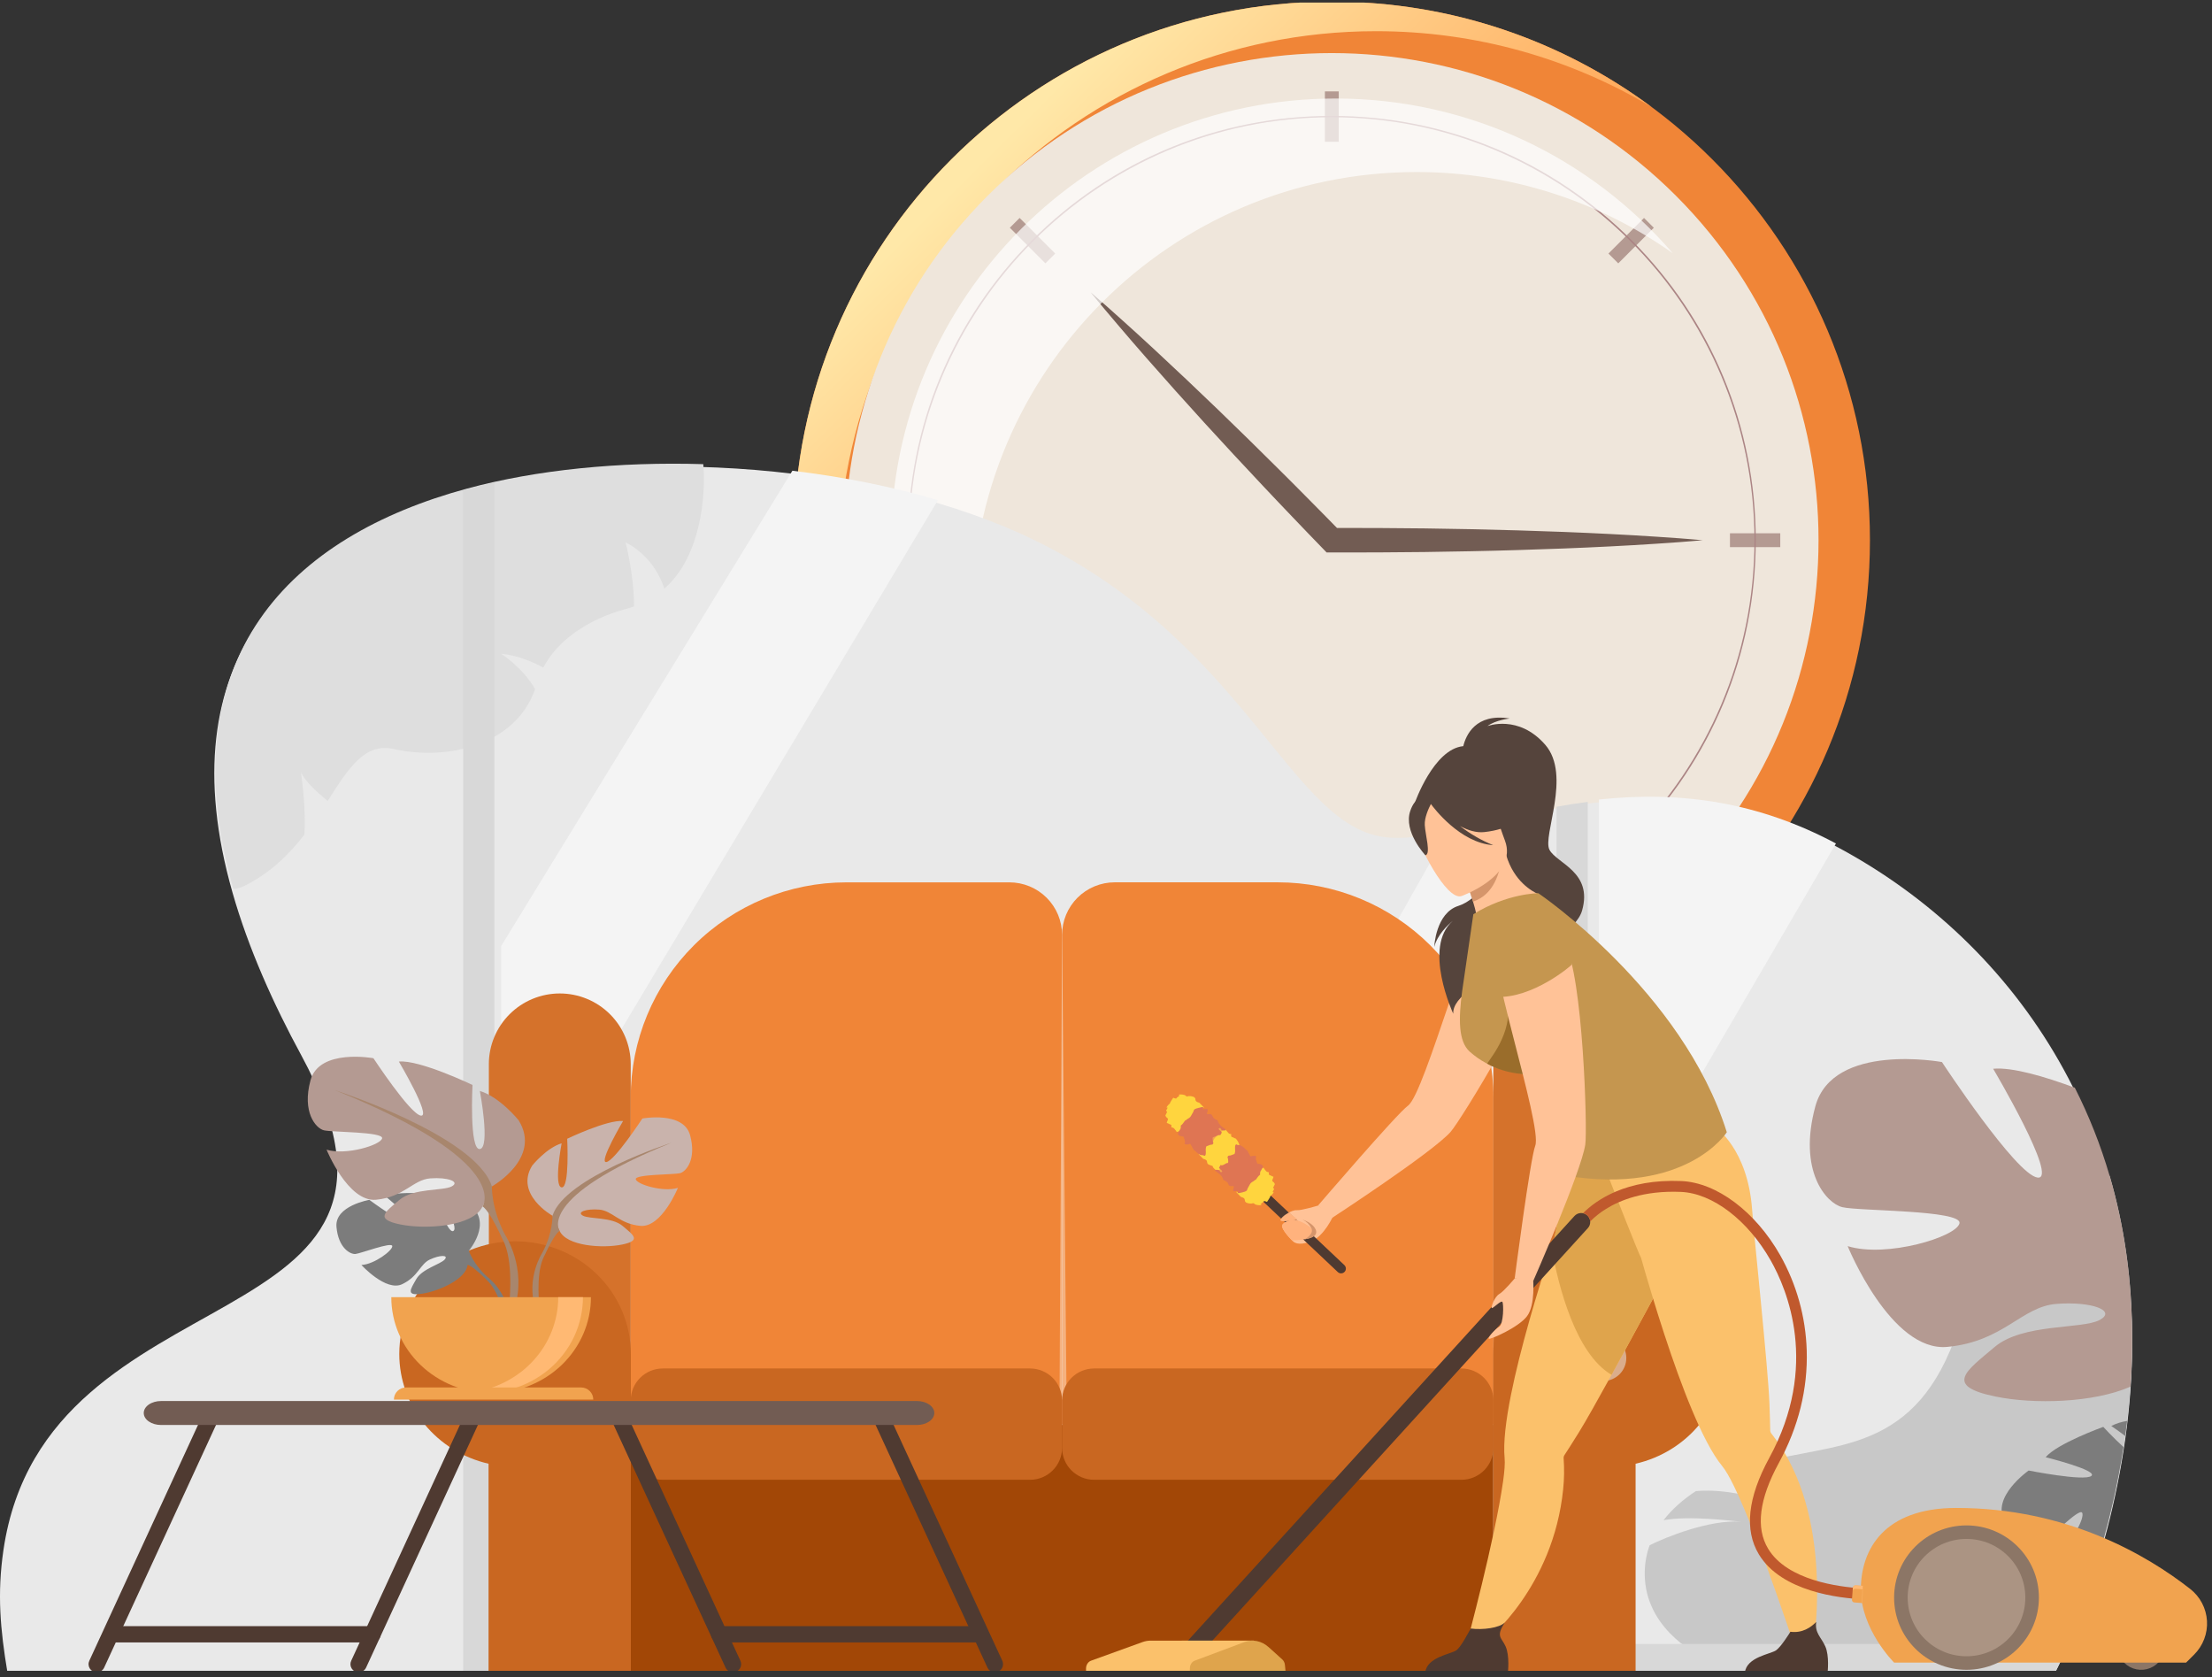 <svg width="310" height="235" viewBox="0 0 310 235" fill="none" xmlns="http://www.w3.org/2000/svg">
<rect x="0" y="0" width="310" height="235" fill="#333333" stroke="none"/>
<g clip-path="url(#clip0_245_6216)">
<path d="M186.648 151.161C228.299 151.161 262.064 117.373 262.064 75.695C262.064 34.017 228.299 0.229 186.648 0.229C144.996 0.229 111.231 34.017 111.231 75.695C111.231 117.373 144.996 151.161 186.648 151.161Z" fill="#F08537"/>
<path d="M117.439 79.836C117.439 104.712 129.467 126.777 148.021 140.523C125.987 127.35 111.23 103.248 111.23 75.695C111.23 34.016 144.995 0.228 186.648 0.228C203.444 0.228 218.959 5.721 231.493 15.013C220.193 8.253 206.977 4.37 192.855 4.37C151.202 4.37 117.439 38.157 117.439 79.836Z" fill="url(#paint0_linear_245_6216)"/>
<path d="M234.879 123.959C261.518 97.303 261.518 54.086 234.879 27.43C208.24 0.774 165.051 0.774 138.412 27.43C111.773 54.086 111.773 97.303 138.412 123.959C165.051 150.615 208.24 150.615 234.879 123.959Z" fill="#EFE6DB"/>
<path d="M187.618 12.806H185.677V19.861H187.618V12.806Z" fill="#B49A92"/>
<path d="M187.618 131.527H185.677V138.583H187.618V131.527Z" fill="#AB8484"/>
<path d="M249.495 76.664V74.722H242.444V76.664H249.495Z" fill="#B49A92"/>
<path d="M130.851 76.664V74.722H123.8V76.664H130.851Z" fill="#AB8484"/>
<path d="M230.404 120.858L231.777 119.484L226.791 114.495L225.419 115.869L230.404 120.858Z" fill="#AB8484"/>
<path d="M146.508 36.901L147.881 35.527L142.895 30.538L141.522 31.912L146.508 36.901Z" fill="#B49A92"/>
<path d="M141.525 119.48L142.898 120.854L147.883 115.865L146.511 114.491L141.525 119.48Z" fill="#AB8484"/>
<path d="M225.416 35.529L226.789 36.902L231.775 31.913L230.402 30.54L225.416 35.529Z" fill="#B49A92"/>
<path d="M186.647 135.146C170.778 135.146 155.858 128.962 144.636 117.734C133.415 106.505 127.234 91.575 127.234 75.695C127.234 59.815 133.415 44.886 144.636 33.656C155.857 22.427 170.777 16.243 186.647 16.243C202.518 16.243 217.437 22.427 228.659 33.656C239.88 44.884 246.06 59.814 246.06 75.695C246.06 91.574 239.88 106.504 228.659 117.734C217.437 128.962 202.517 135.146 186.647 135.146ZM186.647 16.425C153.988 16.425 127.416 43.013 127.416 75.695C127.416 108.376 153.987 134.965 186.647 134.965C219.308 134.965 245.879 108.377 245.879 75.695C245.879 43.014 219.307 16.425 186.647 16.425Z" fill="#AB8484"/>
<path d="M152.847 40.954C153.62 41.611 154.375 42.285 155.14 42.95L157.403 44.975C158.913 46.324 160.4 47.695 161.886 49.068C164.854 51.816 167.785 54.599 170.699 57.4C173.601 60.212 176.496 63.031 179.353 65.886C180.788 67.308 182.21 68.742 183.631 70.177C185.058 71.606 186.466 73.055 187.88 74.497L186.649 73.977C190.979 73.964 195.309 73.992 199.639 74.04C203.97 74.102 208.3 74.179 212.63 74.313C216.96 74.441 221.29 74.603 225.621 74.824C227.786 74.938 229.951 75.054 232.117 75.201L235.365 75.425C236.447 75.515 237.53 75.59 238.613 75.695C237.53 75.799 236.447 75.874 235.365 75.964L232.117 76.188C229.951 76.335 227.786 76.452 225.621 76.565C221.29 76.786 216.96 76.948 212.63 77.076C208.3 77.21 203.97 77.287 199.639 77.349C195.309 77.397 190.979 77.425 186.649 77.412L185.917 77.41L185.417 76.892C184.015 75.439 182.605 73.993 181.216 72.527C179.821 71.067 178.426 69.606 177.044 68.132C174.268 65.198 171.529 62.227 168.798 59.248C166.079 56.259 163.377 53.252 160.711 50.209C159.38 48.687 158.051 47.162 156.744 45.616L154.782 43.298C154.136 42.517 153.483 41.745 152.847 40.954Z" fill="#725C53"/>
<path opacity="0.69" d="M234.421 35.475C224.273 28.314 211.892 24.105 198.53 24.105C164.103 24.105 136.193 52.033 136.193 86.482C136.193 102.04 141.886 116.267 151.3 127.193C135.298 115.901 124.846 97.263 124.846 76.18C124.846 41.731 152.755 13.803 187.182 13.803C206.065 13.803 222.988 22.206 234.421 35.475Z" fill="white"/>
</g>
<g clip-path="url(#clip1_245_6216)">
<path d="M288.019 234.36C290.643 229.313 297.245 213.416 298.576 194.746C301.077 159.749 283.139 132.292 257.25 118.558C246.301 112.732 235.208 111.068 223.091 112.531C211.315 113.947 201.537 117.848 194.631 117.356C181 116.385 175.158 90.492 145.124 75.757C123.091 64.947 89.026 62.44 65.283 68.874C40.676 75.541 23.281 92.406 32.575 125.035C34.823 132.927 38.333 140.703 42.221 147.864C64.471 188.907 6.371 176.934 0.48 217.206C-0.417 223.335 0.042 228.333 1.047 234.36H288.019Z" fill="#E9E9E9"/>
<path d="M65.416 68.471C40.846 75.142 23.471 91.983 32.708 124.565C33.281 124.509 33.837 124.346 34.348 124.083C37.945 122.272 40.552 119.671 42.652 116.962C42.929 113.067 42.165 108.153 42.165 108.153C42.647 109.393 44.538 111.102 45.917 112.23C48.842 107.677 51.073 104.028 55.187 104.953C62.819 106.668 72.31 104.33 74.987 96.551C73.28 93.544 70.217 91.594 70.217 91.594C72.457 91.811 74.565 92.693 76.137 93.54C79.517 87.146 87.758 85.32 87.758 85.32C88.136 85.214 88.503 85.096 88.859 84.966C88.837 80.345 87.667 75.987 87.667 75.987C90.898 77.671 92.403 80.389 93.113 82.477C98.302 77.924 98.93 69.231 98.56 65.037C86.802 64.68 75.228 65.811 65.416 68.471Z" fill="#DEDEDE"/>
<path d="M257.257 118.166C246.603 112.493 235.816 110.767 224.078 112.029V175.133L257.3 118.188L257.257 118.166Z" fill="#F4F4F4"/>
<path d="M230.527 221.3C231.034 228.806 238.606 232.167 238.606 232.167H288.896C289.168 231.578 289.5 230.847 289.868 229.986C294.129 220.011 303.801 192.553 295.655 164.754C292.565 166.155 288.653 168.295 284.953 171.33C288.229 174.16 290.696 178.193 290.696 178.193C286.742 175.606 283.522 174.863 281.273 174.779C278.407 177.848 275.936 181.592 274.46 186.108C268.652 203.885 257.04 202.043 246.683 204.979C246.12 205.138 245.567 205.308 245.034 205.485C248.232 207.933 251.603 211.934 251.603 211.934C245.163 209.012 240.469 208.689 237.661 208.935C235.823 210.14 234.301 211.502 233.139 213.003C236.818 212.345 242.652 213.107 243.988 213.22C239.584 212.892 233.364 215.417 231.186 216.517C230.637 218.049 230.412 219.678 230.527 221.3Z" fill="#C8C8C8"/>
<path d="M289.856 230.354H222.512V112.359C221.02 112.552 219.562 112.782 218.137 113.037V230.354H69.283V67.609C68.015 67.893 66.771 68.2 65.55 68.531L64.91 68.708V234.36H287.995C288.36 233.672 289.06 232.219 289.856 230.354Z" fill="#D8D8D8"/>
<path d="M258.184 169.146C260.451 169.711 274.988 169.526 274.611 171.406C274.233 173.287 264.414 176.301 258.94 174.606C258.94 174.606 264.981 189.477 272.911 188.725C280.841 187.973 283.295 183.077 288.205 182.7C293.115 182.324 296.703 183.641 294.246 184.959C291.789 186.277 283.484 185.393 279.519 188.753C275.554 192.113 272.345 194.191 279.708 195.692C285.003 196.774 293.325 196.592 298.565 194.301C298.948 189.112 298.881 183.9 298.364 178.723C298.26 177.694 298.133 176.661 297.984 175.624C297.47 171.947 296.69 168.312 295.65 164.748C294.409 160.494 292.776 156.363 290.773 152.409C286.594 150.86 282.013 149.5 279.331 149.753C279.331 149.753 288.581 165.378 285.56 165.002C282.539 164.626 272.155 148.815 272.155 148.815C272.155 148.815 256.864 145.992 254.409 155.028C251.955 164.064 255.919 168.582 258.184 169.146Z" fill="#B49A92"/>
<path d="M111.048 65.958L70.247 132.54V172.363L131.443 70.082C125.01 68.176 118.093 66.8 111.048 65.958Z" fill="#F4F4F4"/>
<path d="M139.365 228.768H169.988L214.87 148.288L214.277 113.638C210.218 114.494 206.481 115.446 203.115 116.119L139.365 228.768Z" fill="#F3F3F3"/>
<path d="M298.106 199.101C298.021 199.811 297.93 200.514 297.833 201.209C296.793 200.417 295.883 199.809 295.883 199.809C296.58 199.452 297.331 199.213 298.106 199.101Z" fill="#7C7C7C"/>
<path d="M243.106 212.868C243.054 212.868 243.003 212.858 242.951 212.855L243.106 212.868Z" fill="#EEEEEE"/>
<path d="M284.305 206.048C284.305 206.048 292.091 207.593 293.089 206.807C294.087 206.02 286.693 204.188 286.693 204.188C288.24 202.278 294.761 199.934 294.761 199.934C294.761 199.934 296.146 201.436 297.599 202.761C297.384 204.14 297.148 205.489 296.892 206.808C296.846 207.048 296.799 207.285 296.752 207.52C295.934 211.604 294.946 215.361 293.933 218.672C291.349 218.871 288.156 217.557 288.156 217.557C290.27 216.419 292.248 212.615 291.795 211.951C291.343 211.287 287.133 215.672 286.297 216.182C285.461 216.691 282.946 216.546 280.959 213.163C278.971 209.78 284.305 206.048 284.305 206.048Z" fill="#7C7C7C"/>
<path d="M156.227 123.63H179.07C183.039 123.63 186.969 124.409 190.636 125.924C194.303 127.438 197.635 129.658 200.442 132.456C203.248 135.255 205.475 138.577 206.994 142.233C208.513 145.89 209.294 149.808 209.294 153.766V199.545H148.845V130.991C148.845 130.025 149.035 129.067 149.406 128.174C149.777 127.281 150.321 126.47 151.006 125.786C151.692 125.102 152.506 124.56 153.401 124.19C154.297 123.82 155.257 123.63 156.227 123.63Z" fill="#F08537"/>
<path d="M148.845 199.55H88.394V153.771C88.394 145.778 91.578 138.113 97.247 132.461C102.915 126.81 110.603 123.635 118.619 123.635H141.462C142.431 123.635 143.391 123.825 144.287 124.195C145.182 124.565 145.996 125.107 146.681 125.79C147.367 126.474 147.911 127.285 148.282 128.178C148.653 129.071 148.844 130.028 148.844 130.995V199.55H148.845Z" fill="#F08537"/>
<path d="M78.451 139.203C79.758 139.203 81.051 139.46 82.258 139.958C83.465 140.457 84.561 141.188 85.484 142.109C86.407 143.03 87.14 144.124 87.639 145.327C88.138 146.531 88.395 147.82 88.394 149.123V197.937C88.393 200.566 87.345 203.086 85.481 204.945C83.616 206.803 81.088 207.847 78.451 207.847C75.815 207.847 73.287 206.803 71.422 204.945C69.558 203.086 68.51 200.566 68.509 197.937V149.123C68.508 147.82 68.764 146.531 69.264 145.327C69.763 144.124 70.495 143.03 71.419 142.109C72.342 141.188 73.438 140.457 74.645 139.958C75.852 139.46 77.145 139.203 78.451 139.203Z" fill="#D5722B"/>
<path d="M219.221 139.203C220.527 139.203 221.82 139.46 223.027 139.958C224.234 140.457 225.33 141.188 226.253 142.109C227.177 143.03 227.909 144.124 228.408 145.327C228.907 146.531 229.164 147.82 229.163 149.123V197.937C229.163 200.566 228.116 203.088 226.251 204.947C224.386 206.806 221.857 207.851 219.221 207.851C216.583 207.851 214.054 206.806 212.19 204.947C210.325 203.088 209.277 200.566 209.277 197.937V149.123C209.276 147.82 209.533 146.531 210.032 145.327C210.532 144.124 211.264 143.03 212.187 142.109C213.111 141.188 214.207 140.457 215.414 139.958C216.621 139.46 217.914 139.203 219.221 139.203Z" fill="#D5722B"/>
<path d="M209.278 199.668H88.412V234.361H209.278V199.668Z" fill="#A24706"/>
<path d="M55.957 189.72C55.957 185.531 57.666 181.515 60.71 178.553C63.753 175.592 67.88 173.928 72.184 173.928C76.488 173.928 80.615 175.592 83.659 178.553C86.702 181.515 88.412 185.531 88.412 189.72V234.361H68.469V205.096C64.909 204.28 61.735 202.317 59.464 199.526C57.193 196.736 55.957 193.28 55.957 189.72Z" fill="#C96721"/>
<path d="M241.733 189.72C241.733 185.531 240.023 181.515 236.98 178.553C233.937 175.592 229.809 173.928 225.506 173.928C221.202 173.928 217.074 175.592 214.031 178.553C210.988 181.515 209.278 185.531 209.278 189.72V234.361H229.22V205.096C232.781 204.28 235.954 202.317 238.226 199.526C240.497 196.736 241.733 193.28 241.733 189.72Z" fill="#C96721"/>
<path d="M224.685 193.505C226.47 193.505 227.918 192.061 227.918 190.281C227.918 188.501 226.47 187.058 224.685 187.058C222.899 187.058 221.452 188.501 221.452 190.281C221.452 192.061 222.899 193.505 224.685 193.505Z" fill="#DAAD8C"/>
<path d="M71.735 193.505C73.521 193.505 74.968 192.061 74.968 190.281C74.968 188.501 73.521 187.058 71.735 187.058C69.95 187.058 68.502 188.501 68.502 190.281C68.502 192.061 69.95 193.505 71.735 193.505Z" fill="#DAAD8C"/>
<path d="M225.385 182.032C225.385 182.032 223.137 186.704 225.274 190.159C227.411 193.614 223.879 190.682 223.879 190.682C223.879 190.682 222.069 187.002 225.385 182.032Z" fill="#DAAD8C"/>
<path d="M148.845 130.991L149.479 196.698L148.49 195.712L148.845 130.991Z" fill="white" fill-opacity="0.36"/>
<path d="M144.349 191.749H92.89C90.407 191.749 88.394 193.756 88.394 196.232V202.865C88.394 205.341 90.407 207.348 92.89 207.348H144.349C146.832 207.348 148.845 205.341 148.845 202.865V196.232C148.845 193.756 146.832 191.749 144.349 191.749Z" fill="#C96721"/>
<path d="M204.799 191.749H153.341C150.858 191.749 148.845 193.756 148.845 196.232V202.865C148.845 205.341 150.858 207.348 153.341 207.348H204.799C207.283 207.348 209.296 205.341 209.296 202.865V196.232C209.296 193.756 207.283 191.749 204.799 191.749Z" fill="#C96721"/>
<path d="M51.764 168.124C51.764 168.124 56.597 171.706 57.539 171.49C58.481 171.274 54.008 167.622 54.008 167.622C55.691 166.815 60.924 167.321 60.924 167.321C60.924 167.321 62.667 172.925 63.527 172.484C64.387 172.043 61.73 167.6 61.73 167.6C63.604 167.488 65.904 168.875 65.904 168.875C69.053 171.355 65.697 175.257 65.697 175.257C65.697 175.257 66.344 177.186 68.331 178.944C68.331 178.944 71.171 181.037 71.369 184.779L70.853 184.824C70.853 184.824 70.036 181.339 68.551 179.691C68.494 179.632 68.41 179.547 68.307 179.438C68.064 179.214 67.895 179.046 67.781 178.921C67.041 178.213 66.02 177.312 65.53 177.225C65.547 177.142 65.554 177.057 65.55 176.972C65.55 177.052 65.536 177.133 65.53 177.225C65.361 179.197 61.523 180.92 59.161 181.272C56.8 181.623 57.53 180.659 58.343 179.223C59.156 177.788 61.732 177.147 62.319 176.485C62.907 175.824 61.692 175.823 60.27 176.471C58.848 177.12 58.653 178.846 56.37 179.936C54.087 181.027 50.653 177.249 50.653 177.249C52.472 177.158 55.069 175.188 54.976 174.586C54.882 173.984 50.567 175.625 49.83 175.704C49.093 175.782 47.414 174.868 47.154 171.91C46.894 168.952 51.764 168.124 51.764 168.124Z" fill="#7C7C7C"/>
<path d="M77.428 170.348C77.428 170.348 72.091 167.367 74.582 163.323C74.582 163.323 76.574 160.839 78.709 160.2C78.709 160.2 77.567 166.231 78.709 166.374C79.85 166.517 79.491 159.562 79.491 159.562C79.491 159.562 85.114 156.866 87.32 157.078C87.32 157.078 83.833 162.967 84.972 162.826C86.111 162.684 90.024 156.724 90.024 156.724C90.024 156.724 95.788 155.659 96.713 159.066C97.638 162.473 96.144 164.174 95.29 164.388C94.436 164.601 88.957 164.529 89.099 165.239C89.241 165.948 92.942 167.084 95.006 166.445C95.006 166.445 92.723 172.05 89.74 171.767C86.757 171.483 85.826 169.637 83.975 169.49C82.124 169.344 80.772 169.846 81.698 170.343C82.624 170.84 85.757 170.505 87.249 171.772C88.74 173.039 89.953 173.819 87.178 174.387C84.403 174.955 79.42 174.599 78.426 172.471L77.428 170.348Z" fill="#C9B3AC"/>
<path d="M76.005 175.53C77.499 172.763 77.428 170.345 77.428 170.345C79.136 164.951 94.08 160.127 94.08 160.127C75.08 167.791 78.425 172.473 78.425 172.473C77.918 172.771 77.145 174.191 76.612 175.281C76.536 175.466 76.416 175.722 76.232 176.071C76.16 176.228 76.105 176.357 76.062 176.451C75.084 178.891 75.602 183.106 75.602 183.106L75.014 183.27C73.7 179.02 76.005 175.53 76.005 175.53Z" fill="#A8866D"/>
<path d="M68.939 166.241C68.939 166.241 75.974 162.311 72.691 156.981C72.691 156.981 70.064 153.707 67.249 152.865C67.249 152.865 68.751 160.815 67.249 161.003C65.748 161.19 66.218 152.024 66.218 152.024C66.218 152.024 58.806 148.469 55.898 148.745C55.898 148.745 60.494 156.508 58.994 156.321C57.493 156.134 52.334 148.277 52.334 148.277C52.334 148.277 44.735 146.874 43.516 151.364C42.297 155.853 44.266 158.098 45.392 158.378C46.518 158.659 53.74 158.566 53.552 159.501C53.365 160.437 48.487 161.933 45.767 161.091C45.767 161.091 48.768 168.48 52.709 168.106C56.65 167.732 57.867 165.3 60.306 165.113C62.745 164.925 64.529 165.58 63.309 166.236C62.088 166.891 57.961 166.449 55.992 168.12C54.022 169.79 52.427 170.819 56.085 171.566C59.743 172.313 66.311 171.847 67.627 169.037L68.939 166.241Z" fill="#B49A92"/>
<path d="M46.986 152.771C46.986 152.771 66.686 159.133 68.938 166.241C68.938 166.241 68.844 169.42 70.814 173.07C70.814 173.07 73.858 177.669 72.12 183.268L71.337 183.059C71.337 183.059 72.021 177.504 70.731 174.287C70.679 174.168 70.604 173.998 70.507 173.791C70.272 173.33 70.114 172.993 70.013 172.749C69.311 171.312 68.299 169.44 67.624 169.047C67.624 169.046 72.032 162.873 46.986 152.771Z" fill="#A8866D"/>
<path d="M68.828 195.19C65.117 195.19 61.559 193.775 58.935 191.257C56.312 188.738 54.838 185.322 54.838 181.761H82.816C82.816 183.524 82.455 185.271 81.752 186.9C81.049 188.529 80.018 190.01 78.719 191.257C77.42 192.504 75.878 193.493 74.181 194.168C72.484 194.843 70.665 195.19 68.828 195.19Z" fill="#F1A34F"/>
<path d="M66.029 195.088C67.99 195.323 69.98 195.153 71.868 194.591C73.756 194.029 75.498 193.086 76.98 191.826C78.461 190.566 79.648 189.017 80.461 187.282C81.274 185.547 81.695 183.665 81.697 181.761H78.234C78.234 185.033 76.993 188.194 74.746 190.647C72.499 193.101 69.399 194.68 66.029 195.088Z" fill="#FFB973"/>
<path d="M56.902 194.411H81.446C81.669 194.411 81.891 194.455 82.097 194.54C82.303 194.625 82.49 194.75 82.648 194.908C82.806 195.065 82.931 195.252 83.017 195.458C83.102 195.664 83.146 195.884 83.146 196.107H55.203C55.203 195.884 55.246 195.664 55.332 195.458C55.417 195.252 55.542 195.065 55.7 194.908C55.858 194.75 56.045 194.625 56.252 194.54C56.458 194.455 56.679 194.411 56.902 194.411Z" fill="#F1A34F"/>
<path d="M102.72 234.322C102.5 234.323 102.285 234.26 102.1 234.142C101.915 234.024 101.768 233.855 101.677 233.655L85.924 199.49C85.861 199.354 85.826 199.206 85.82 199.056C85.814 198.906 85.838 198.756 85.891 198.615C85.943 198.474 86.023 198.345 86.125 198.235C86.228 198.125 86.351 198.036 86.488 197.973C86.624 197.91 86.772 197.875 86.923 197.869C87.074 197.863 87.224 197.887 87.365 197.939C87.507 197.991 87.636 198.071 87.747 198.173C87.857 198.275 87.947 198.398 88.01 198.534L103.761 232.701C103.843 232.875 103.879 233.066 103.867 233.258C103.854 233.45 103.793 233.636 103.689 233.797C103.585 233.959 103.442 234.092 103.272 234.184C103.103 234.276 102.913 234.323 102.72 234.322Z" fill="#4F3A31"/>
<path d="M139.424 234.321C139.204 234.321 138.989 234.258 138.804 234.14C138.62 234.022 138.473 233.854 138.381 233.655L122.629 199.49C122.502 199.214 122.49 198.9 122.595 198.615C122.701 198.331 122.915 198.1 123.192 197.973C123.468 197.846 123.784 197.834 124.069 197.939C124.354 198.044 124.586 198.258 124.713 198.534L140.465 232.7C140.547 232.874 140.583 233.066 140.57 233.258C140.558 233.45 140.497 233.635 140.393 233.797C140.289 233.959 140.145 234.092 139.976 234.183C139.806 234.275 139.616 234.323 139.424 234.321Z" fill="#4F3A31"/>
<path d="M137.283 230.137H100.79C100.485 230.137 100.194 230.017 99.978 229.802C99.763 229.588 99.642 229.297 99.642 228.993C99.642 228.69 99.763 228.399 99.978 228.185C100.194 227.97 100.485 227.85 100.79 227.85H137.283C137.587 227.85 137.879 227.97 138.094 228.185C138.309 228.399 138.43 228.69 138.43 228.993C138.43 229.297 138.309 229.588 138.094 229.802C137.879 230.017 137.587 230.137 137.283 230.137Z" fill="#4F3A31"/>
<path d="M50.262 234.322C50.069 234.323 49.879 234.276 49.71 234.184C49.541 234.092 49.397 233.959 49.293 233.797C49.189 233.636 49.128 233.45 49.115 233.258C49.103 233.066 49.139 232.875 49.221 232.701L64.972 198.534C65.035 198.398 65.125 198.275 65.235 198.173C65.346 198.071 65.476 197.991 65.617 197.939C65.758 197.887 65.909 197.863 66.059 197.869C66.21 197.875 66.358 197.91 66.495 197.973C66.631 198.036 66.755 198.125 66.857 198.235C66.959 198.345 67.039 198.474 67.091 198.615C67.144 198.756 67.168 198.906 67.162 199.056C67.156 199.206 67.121 199.354 67.058 199.49L51.309 233.655C51.217 233.855 51.069 234.024 50.883 234.142C50.698 234.26 50.482 234.322 50.262 234.322Z" fill="#4F3A31"/>
<path d="M13.559 234.321C13.366 234.323 13.176 234.275 13.007 234.183C12.837 234.092 12.694 233.959 12.59 233.797C12.486 233.635 12.425 233.45 12.412 233.258C12.399 233.066 12.436 232.874 12.518 232.7L28.269 198.534C28.396 198.258 28.628 198.044 28.913 197.939C29.199 197.834 29.514 197.846 29.791 197.973C30.067 198.1 30.281 198.331 30.387 198.615C30.492 198.9 30.48 199.214 30.353 199.49L14.601 233.655C14.51 233.854 14.363 234.022 14.178 234.14C13.993 234.258 13.778 234.321 13.559 234.321Z" fill="#4F3A31"/>
<path d="M52.197 230.137H15.7C15.396 230.137 15.104 230.017 14.889 229.802C14.673 229.588 14.553 229.297 14.553 228.993C14.553 228.69 14.673 228.399 14.889 228.185C15.104 227.97 15.396 227.85 15.7 227.85H52.197C52.501 227.85 52.792 227.97 53.008 228.185C53.223 228.399 53.344 228.69 53.344 228.993C53.344 229.297 53.223 229.588 53.008 229.802C52.792 230.017 52.501 230.137 52.197 230.137Z" fill="#4F3A31"/>
<path d="M128.516 199.668H22.566C21.924 199.668 21.308 199.491 20.854 199.176C20.4 198.862 20.145 198.435 20.145 197.99C20.145 197.545 20.4 197.118 20.854 196.803C21.308 196.488 21.924 196.311 22.566 196.311H128.516C129.158 196.311 129.775 196.487 130.229 196.802C130.684 197.117 130.939 197.544 130.939 197.99C130.938 198.435 130.683 198.862 130.228 199.177C129.774 199.491 129.158 199.668 128.516 199.668Z" fill="#725C53"/>
<path d="M209.154 126.52C209.154 126.52 216.544 128.58 216.288 133.56C216.032 138.54 204.716 157.018 203.278 158.619C200.664 161.534 186.687 170.647 186.687 170.647L184.711 168.924C184.711 168.924 195.756 156.051 197.311 154.937C199.751 153.189 206.309 127.761 209.154 126.52Z" fill="#FFC297"/>
<path d="M184.711 168.923C184.711 168.923 182.457 169.617 181.71 169.574C180.963 169.531 179.78 170.414 179.743 170.628C179.706 170.841 181.43 170.41 181.463 170.726C181.496 171.042 180.712 171.738 179.956 171.738C179.2 171.738 180.507 173.238 181.119 173.85C181.278 174.007 181.816 174.643 183.698 173.955C185.58 173.267 186.869 170.323 186.869 170.323L184.711 168.923Z" fill="#FFC297"/>
<path d="M204.407 126.923C207.254 126.038 210.201 121.573 210.115 120.674C210.059 120.395 209.987 120.12 209.897 119.85L198.269 112.525C198.269 112.525 200.898 104.955 205.071 104.549C205.436 103.051 206.78 99.889 211.577 100.677C211.577 100.677 209.605 100.878 208.459 101.739C208.459 101.739 212.819 100.065 216.553 104.351C220.287 108.636 216.119 117.162 217.154 119.081C218.189 120.999 223.255 122.182 221.72 127.584C220.186 132.987 203.413 137.314 203.664 142.04C203.664 142.04 199.323 132.7 203.612 129.03C202.868 129.634 201.446 130.972 201.002 132.678C201.002 132.672 201.191 127.923 204.407 126.923Z" fill="#55443C"/>
<path d="M205.562 230.27L208.339 229.863C208.339 229.863 217.679 222.462 219.071 208.652C219.217 207.234 219.239 205.805 219.137 204.382C219.117 204.219 219.151 204.053 219.234 203.911C219.534 203.454 220.278 202.309 221.285 200.682C222.279 199.077 223.977 196.045 225.851 192.642C229.219 186.514 233.139 179.186 234.485 176.851C238.771 169.411 236.705 164.41 236.705 164.41C236.705 164.41 224.749 163.231 221.474 160.373L220.294 162.187C220.294 162.187 217.704 173.621 217.827 173.673L217.437 174.861C215.393 181.152 213.041 189.014 211.76 195.418C211.04 199.021 210.658 202.161 210.863 204.3C210.933 205.033 210.847 206.161 210.652 207.552C209.492 215.755 205.562 230.27 205.562 230.27Z" fill="#FBC16B"/>
<path d="M199.734 234.361H211.324C211.324 234.361 211.601 232.014 210.996 230.678C210.417 229.396 209.59 229.355 210.891 227.345C210.154 228.103 207.786 228.415 206.112 228.189C205.907 228.521 204.788 230.748 204.102 231.238C203.344 231.781 199.968 232.175 199.734 234.361Z" fill="#4F3A31"/>
<path d="M217.436 174.859C218.45 180.423 220.84 189.691 225.85 192.64C229.218 186.512 233.138 179.184 234.484 176.849C238.77 169.409 236.703 164.408 236.703 164.408C236.703 164.408 224.748 163.229 221.473 160.371L220.292 162.185C220.292 162.185 217.702 173.619 217.825 173.671L217.436 174.859Z" fill="#DFA44C"/>
<path d="M225.565 165.267L225.526 163.104C229.838 163.648 240.416 157.96 240.416 157.96C240.416 157.96 244.935 160.956 245.553 169.512C245.855 173.686 247.765 191.352 247.977 196.627C248.053 198.538 248.078 199.902 248.087 200.447C248.098 200.612 248.162 200.768 248.271 200.893C249.153 202.015 249.936 203.212 250.611 204.469C257.207 216.694 253.754 233.302 253.754 233.302L252.225 232.914C252.225 232.914 246.651 215.694 243.01 208.245C242.392 206.98 241.83 205.999 241.361 205.43C239.991 203.772 238.548 200.955 237.125 197.567C234.433 191.159 231.822 182.704 229.959 176.157C229.828 176.186 225.565 165.267 225.565 165.267Z" fill="#FBC16B"/>
<path d="M209.726 137.031C216.969 137.071 216.045 125.226 215.606 125.302C214.7 124.884 212.181 123.506 211.082 119.811L210.404 120.378L205.311 123.072C205.311 123.072 205.945 124.736 206.437 126.333C206.817 127.585 207.107 128.797 206.933 129.149C206.529 129.341 207.793 137.021 209.726 137.031Z" fill="#FFC297"/>
<path d="M205.311 123.072C205.311 123.072 205.945 124.735 206.437 126.334C209.442 125.338 210.209 122.099 210.403 120.373L205.311 123.072Z" fill="#D5956B"/>
<path d="M204.799 125.566C204.799 125.566 212.77 122.714 210.913 117.792C209.056 112.87 208.833 109.193 203.664 110.8C198.496 112.408 198.222 114.66 198.441 116.453C198.66 118.246 202.677 126.182 204.799 125.566Z" fill="#FFC297"/>
<path d="M197.641 113.629C198.306 111.687 199.353 111.663 200.041 111.914C203.473 107.91 209.257 108.055 209.257 108.055C211.125 111.386 212.776 114.758 212.776 114.758C212.776 114.758 211.67 116.191 208.019 116.59C206.903 116.717 205.722 116.337 204.62 115.751C206.039 116.849 207.603 117.749 209.267 118.427C204.597 118.091 200.912 113.178 200.532 112.655C200.212 113.271 199.616 114.569 199.674 115.601C199.753 117.003 200.553 119.648 199.766 119.844C199.766 119.847 196.645 116.538 197.641 113.629Z" fill="#55443C"/>
<path d="M244.538 234.36H256.128C256.128 234.36 256.406 232.013 255.8 230.677C255.22 229.395 254.312 228.812 254.531 227.263C253.796 228.021 252.595 228.866 250.919 228.641C250.714 228.972 249.594 230.749 248.909 231.24C248.149 231.78 244.771 232.174 244.538 234.36Z" fill="#4F3A31"/>
<path d="M215.589 125.156C215.589 125.156 211.243 125.156 206.481 128.1L204.912 138.889C204.405 142.767 204.361 145.88 205.958 147.342C207.392 148.631 209.121 149.55 210.994 150.017C214.48 150.872 215.102 150.411 216.354 151.661C216.811 152.119 216.394 151.441 216.354 151.837C216.159 154.086 219.398 164.729 219.398 164.729C236.394 167.511 242.003 158.65 242.003 158.65C235.799 138.832 215.589 125.156 215.589 125.156Z" fill="#C5964F"/>
<path d="M208.413 149.04C211.077 150.55 214.16 150.628 215.679 150.558C220.287 141.611 218.928 132.804 218.928 132.804C218.928 132.804 210.043 134.427 211.191 139.633C212.204 144.199 209.253 147.767 208.413 149.04Z" fill="#9A6D2B"/>
<path d="M167.823 232.172L165.948 230.469L220.655 170.381C220.767 170.258 220.903 170.158 221.053 170.088C221.204 170.017 221.368 169.976 221.534 169.968C221.701 169.96 221.867 169.985 222.024 170.042C222.181 170.098 222.325 170.185 222.449 170.297C222.697 170.522 222.845 170.837 222.861 171.172C222.876 171.506 222.758 171.833 222.532 172.081L167.823 232.172Z" fill="#4F3A31"/>
<path d="M209.483 130.303C209.483 130.303 216.803 128.003 219.318 132.302C221.833 136.602 222.489 158.252 222.169 160.377C221.579 164.244 214.874 179.493 214.874 179.493L212.275 179.128C212.275 179.128 214.461 162.328 215.153 160.549C216.238 157.758 207.782 132.894 209.483 130.303Z" fill="#FFC297"/>
<path d="M220.291 135.131C220.316 135.242 214.71 140.001 209.652 139.671C209.652 139.671 204.655 130.484 209.842 128.885C215.03 127.285 218.64 127.59 219.782 129.907C220.925 132.223 220.291 135.131 220.291 135.131Z" fill="#C5964F"/>
<path d="M212.275 179.133C212.275 179.133 210.768 180.942 210.119 181.314C209.469 181.686 208.963 183.07 209.05 183.269C209.136 183.469 210.343 182.168 210.544 182.413C210.744 182.659 210.733 185.479 210.101 185.891C209.469 186.303 208.517 187.394 208.642 187.578C208.768 187.761 212.813 186.017 214.011 184.416C215.21 182.815 214.852 179.133 214.852 179.133H212.275Z" fill="#FFC297"/>
<path d="M187.948 178.424C187.776 178.424 187.611 178.359 187.486 178.242L174.719 166.185C174.59 166.063 174.514 165.895 174.509 165.717C174.505 165.54 174.571 165.368 174.693 165.239C174.815 165.11 174.984 165.034 175.162 165.03C175.34 165.025 175.513 165.091 175.642 165.213L188.411 177.27C188.508 177.362 188.576 177.481 188.605 177.611C188.634 177.742 188.622 177.879 188.573 178.003C188.523 178.127 188.437 178.234 188.326 178.309C188.215 178.384 188.083 178.424 187.949 178.424H187.948Z" fill="#4F3A31"/>
<path d="M181.061 173.798C181.061 173.798 183.392 173.814 184.18 173.155C184.967 172.496 181.87 170.526 180.787 170.948C179.704 171.371 179.406 171.587 179.899 172.376C180.232 172.891 180.622 173.368 181.061 173.798Z" fill="#FFB27D"/>
<path d="M180.644 169.897C180.644 169.897 179.756 170.338 179.46 170.886C179.165 171.435 181.844 170.886 181.844 170.886L180.644 169.897Z" fill="#FFB27D"/>
<path d="M182.847 173.649C182.847 173.649 184.181 172.941 183.789 172.102C183.52 171.576 183.088 171.151 182.556 170.89C182.556 170.89 183.452 171.179 184 171.728C184.669 172.401 184.866 173.377 182.847 173.649Z" fill="#D5956B"/>
<path d="M177.036 167.061C176.831 167.267 176.587 167.431 176.318 167.543C176.049 167.655 175.761 167.714 175.469 167.715C175.178 167.716 174.889 167.66 174.619 167.549C174.349 167.439 174.104 167.277 173.897 167.072L164.268 157.537C164.061 157.332 163.897 157.088 163.784 156.82C163.672 156.552 163.614 156.265 163.613 155.974C163.612 155.683 163.668 155.395 163.779 155.126C163.889 154.857 164.052 154.613 164.258 154.407C164.463 154.2 164.707 154.037 164.976 153.924C165.245 153.812 165.534 153.754 165.825 153.753C166.117 153.752 166.406 153.808 166.675 153.919C166.945 154.029 167.19 154.192 167.397 154.397L177.026 163.932C177.444 164.346 177.679 164.908 177.681 165.494C177.683 166.081 177.451 166.644 177.036 167.061Z" fill="#F1A34F"/>
<path d="M163.833 154.72C163.833 154.72 163.503 155.05 163.498 155.168C163.493 155.286 163.66 155.168 163.66 155.168L163.416 155.638L163.573 155.794L163.319 156.3C163.319 156.3 163.438 156.573 163.506 156.584C163.573 156.596 163.711 156.793 163.691 156.846C163.597 157.099 163.446 157.361 163.564 157.366C163.682 157.371 163.906 157.549 164.029 157.561C164.153 157.572 164.177 157.716 164.17 157.822C164.17 157.871 164.164 157.919 164.151 157.965C164.258 157.972 164.362 158.001 164.457 158.05C164.536 158.117 164.565 158.145 164.565 158.145C164.565 158.145 164.778 158.398 164.812 158.446C164.846 158.494 164.863 158.653 165.066 158.58C165.179 158.538 165.288 158.485 165.39 158.422L165.597 158.295L165.619 157.948C165.847 157.841 165.758 157.887 165.758 157.887L165.847 157.841C165.937 157.79 166.031 157.745 166.127 157.706C166.337 157.582 166.504 157.399 166.608 157.18C166.663 157.023 166.679 156.816 166.881 156.715C167.082 156.613 167.575 156.31 167.575 156.31L167.647 156.292C167.647 156.292 167.813 155.778 167.836 155.756C167.859 155.735 167.836 155.705 168.09 155.442C168.343 155.179 168.273 155.157 168.38 155.15C168.487 155.144 168.991 155.422 168.525 154.971C168.058 154.519 168.144 154.519 167.956 154.475C167.769 154.431 167.586 154.309 167.563 154.197C167.54 154.084 167.524 154.025 167.524 154.025C167.524 154.025 167.557 153.8 167.233 153.676C167.025 153.598 166.802 153.566 166.58 153.581C166.547 153.581 166.318 153.721 166.182 153.543C166.046 153.365 165.436 153.338 165.421 153.355C165.406 153.371 165.252 153.289 165.196 153.468L165.163 153.501C165.163 153.501 165.567 153.375 165.141 153.647C164.714 153.919 164.974 153.949 164.744 153.922C164.513 153.896 164.452 153.744 164.38 153.873C164.307 154.002 163.95 154.505 163.972 154.562C163.995 154.619 163.833 154.72 163.833 154.72Z" fill="#FFD53E"/>
<path d="M178.154 167.505C178.154 167.505 178.484 167.175 178.489 167.057C178.494 166.939 178.326 167.057 178.326 167.057L178.571 166.586L178.414 166.431L178.668 165.925C178.668 165.925 178.548 165.652 178.481 165.641C178.414 165.629 178.276 165.432 178.296 165.379C178.39 165.126 178.541 164.864 178.423 164.859C178.305 164.854 178.08 164.676 177.957 164.664C177.834 164.653 177.81 164.509 177.815 164.402C177.815 164.354 177.822 164.306 177.836 164.26C177.728 164.253 177.624 164.224 177.529 164.175C177.45 164.108 177.422 164.08 177.422 164.08C177.422 164.08 177.208 163.827 177.175 163.779C177.142 163.731 177.123 163.572 176.921 163.645C176.808 163.687 176.699 163.74 176.596 163.803L176.39 163.93L176.367 164.277C176.139 164.384 176.229 164.338 176.229 164.338L176.139 164.384C176.049 164.435 175.956 164.48 175.86 164.519C175.65 164.642 175.483 164.825 175.379 165.045C175.323 165.202 175.308 165.409 175.106 165.51C174.905 165.611 174.412 165.915 174.412 165.915L174.339 165.933C174.339 165.933 174.173 166.447 174.151 166.469C174.13 166.49 174.151 166.519 173.898 166.782C173.644 167.046 173.714 167.068 173.607 167.075C173.501 167.081 172.996 166.803 173.463 167.254C173.929 167.706 173.843 167.706 174.029 167.75C174.216 167.794 174.401 167.916 174.424 168.028C174.447 168.141 174.463 168.2 174.463 168.2C174.463 168.2 174.43 168.425 174.752 168.549C174.961 168.626 175.184 168.659 175.407 168.645C175.44 168.645 175.669 168.504 175.805 168.682C175.941 168.86 176.551 168.887 176.566 168.87C176.581 168.854 176.735 168.936 176.791 168.758L176.824 168.724C176.824 168.724 176.42 168.85 176.845 168.578C177.27 168.306 177.012 168.276 177.242 168.303C177.472 168.329 177.535 168.481 177.607 168.352C177.68 168.223 178.036 167.72 178.013 167.663C177.99 167.606 178.154 167.505 178.154 167.505Z" fill="#FFD53E"/>
<path d="M172.873 162.165C172.873 162.165 173.202 161.834 173.208 161.717C173.213 161.601 173.045 161.717 173.045 161.717L173.29 161.247L173.133 161.09L173.386 160.584C173.386 160.584 173.267 160.311 173.2 160.3C173.133 160.288 173.665 160.651 173.686 160.598C173.781 160.345 173.26 159.523 173.142 159.518C173.024 159.513 172.799 159.335 172.675 159.323C172.551 159.312 172.529 159.168 172.534 159.062C172.534 159.013 172.541 158.964 172.554 158.917C172.447 158.912 172.342 158.883 172.247 158.833C172.169 158.767 172.141 158.739 172.141 158.739C172.141 158.739 171.927 158.486 171.887 158.438C171.848 158.39 171.835 158.231 171.634 158.304C171.52 158.346 171.411 158.399 171.309 158.462L171.102 158.589L171.079 158.936C170.851 159.043 170.941 158.997 170.941 158.997L170.851 159.043C170.761 159.094 170.668 159.139 170.572 159.177C170.362 159.3 170.195 159.484 170.091 159.704C170.035 159.861 170.019 160.068 169.819 160.169C169.618 160.271 169.123 160.574 169.123 160.574L169.051 160.591C169.051 160.591 168.885 161.105 168.863 161.128C168.842 161.151 168.863 161.179 168.61 161.442C168.356 161.705 168.426 161.727 168.319 161.734C168.213 161.74 167.708 161.462 168.175 161.913C168.642 162.365 168.555 162.365 168.742 162.408C168.928 162.451 169.112 162.575 169.135 162.686C169.158 162.797 169.176 162.859 169.176 162.859C169.176 162.859 169.143 163.083 169.465 163.208C169.787 163.334 169.987 163.387 169.972 163.417C169.893 163.584 170.363 163.892 170.498 164.071C170.634 164.249 171.259 163.546 171.28 163.528C171.3 163.511 171.448 163.595 171.503 163.416L171.537 163.383C171.537 163.383 171.134 163.509 171.559 163.237C171.984 162.966 171.726 162.935 171.956 162.962C172.185 162.988 172.249 163.14 172.321 163.011C172.393 162.882 172.75 162.379 172.727 162.322C172.704 162.265 172.873 162.165 172.873 162.165Z" fill="#FFD53E"/>
<path d="M165.245 158.502C165.245 158.502 164.822 158.953 165.341 159.151C165.86 159.348 165.829 159.08 165.958 159.519C166.02 159.7 166.062 159.887 166.084 160.078C166.084 160.078 165.802 160.393 166.37 160.36C166.938 160.327 166.712 160.121 166.953 160.508C167.194 160.895 167.19 161.062 167.425 161.216C167.66 161.37 167.59 161.408 167.932 161.656C168.275 161.904 168.44 161.858 168.64 161.872C168.64 161.872 168.835 162.066 168.939 161.842C169.044 161.618 168.952 161.083 168.981 160.902C168.996 160.805 169.02 160.71 169.055 160.619L169.622 160.409C169.703 160.408 169.783 160.398 169.862 160.377L169.95 160.348C169.95 160.348 170.025 160.213 170.054 160.154C170.084 160.094 169.997 160.061 169.997 160.061C169.997 160.061 169.888 159.454 169.977 159.393C170.066 159.333 169.739 159.425 170.067 159.334C170.396 159.243 170.678 159.019 170.784 159.033C170.889 159.047 170.903 159.003 170.947 159.048L170.993 159.092L171.23 158.704C171.169 158.465 170.596 158.229 170.85 158.095C171.103 157.961 171.103 158.295 171.202 158.339C171.301 158.383 172.301 158.551 171.462 158.018C170.624 157.484 170.682 156.916 170.574 156.933C170.467 156.949 170.139 156.711 170.049 156.621C169.959 156.532 169.898 156.056 169.524 156.102C169.15 156.147 169.113 156.141 169.202 155.812C169.291 155.483 169.284 155.356 169.03 155.402C168.862 155.429 168.69 155.429 168.522 155.402C168.522 155.402 168.861 155.047 168.365 155.149C167.869 155.252 167.35 155.362 167.301 155.586C167.251 155.81 167.174 155.869 166.944 156.301C166.715 156.734 166.467 156.691 166.229 156.934C165.991 157.177 166.289 156.695 165.887 157.278C165.484 157.861 165.454 157.562 165.484 157.861C165.491 157.953 165.479 158.045 165.448 158.132C165.418 158.219 165.37 158.299 165.307 158.367L165.245 158.502Z" fill="#DF7553"/>
<path d="M176.828 163.806C176.828 163.806 177.251 163.355 176.732 163.158C176.213 162.96 176.244 163.23 176.116 162.79C176.053 162.608 176.011 162.421 175.989 162.231C175.989 162.231 176.272 161.917 175.703 161.949C175.135 161.98 175.36 162.189 175.12 161.802C174.88 161.415 174.883 161.247 174.648 161.094C174.413 160.941 174.483 160.9 174.141 160.652C173.798 160.404 173.627 160.45 173.432 160.436C173.432 160.436 173.238 160.243 173.134 160.466C173.03 160.69 173.121 161.225 173.092 161.406C173.078 161.503 173.053 161.598 173.018 161.689L172.45 161.901C172.37 161.9 172.29 161.911 172.212 161.931L172.122 161.961C172.122 161.961 172.048 162.095 172.018 162.155C171.987 162.214 172.075 162.247 172.075 162.247C172.075 162.247 172.185 162.855 172.095 162.915C172.005 162.974 172.335 162.884 172.006 162.974C171.678 163.064 171.395 163.29 171.29 163.275C171.184 163.26 171.17 163.305 171.125 163.261L171.08 163.217L170.842 163.605C170.903 163.843 171.476 164.079 171.222 164.215C170.969 164.35 170.969 164.015 170.87 163.969C170.771 163.924 169.77 163.757 170.616 164.291C171.462 164.824 171.396 165.392 171.504 165.377C171.612 165.362 171.939 165.598 172.029 165.687C172.119 165.775 172.181 166.253 172.554 166.207C172.927 166.16 172.965 166.169 172.876 166.496C172.787 166.824 172.795 166.953 173.05 166.906C173.218 166.879 173.389 166.879 173.557 166.906C173.557 166.906 173.219 167.261 173.716 167.159C174.213 167.056 174.731 166.948 174.779 166.724C174.827 166.5 174.913 166.44 175.135 166.007C175.357 165.573 175.613 165.617 175.851 165.374C176.088 165.132 175.792 165.613 176.194 165.03C176.596 164.447 176.627 164.746 176.595 164.449C176.589 164.357 176.602 164.265 176.632 164.178C176.663 164.091 176.71 164.011 176.773 163.943L176.828 163.806Z" fill="#DF7553"/>
<path d="M161.286 229.884C160.884 229.882 160.484 229.952 160.1 230.092L152.9 232.696C152.698 232.77 152.521 232.916 152.396 233.113C152.27 233.31 152.202 233.549 152.202 233.794V234.359H175.704V229.883L161.286 229.884Z" fill="#FBC16B"/>
<path d="M180.18 234.359H166.751V233.794C166.751 233.549 166.816 233.311 166.938 233.114C167.059 232.916 167.229 232.77 167.425 232.697L174.375 230.093C174.951 229.875 175.561 229.826 176.156 229.948C176.75 230.071 177.312 230.362 177.794 230.797L179.698 232.512C179.801 232.604 179.887 232.721 179.952 232.854C180.016 232.987 180.058 233.134 180.074 233.287L180.18 234.359Z" fill="#DFA44C"/>
<path d="M303.415 230.64C303.415 231.299 303.219 231.943 302.852 232.491C302.485 233.039 301.964 233.466 301.353 233.719C300.743 233.971 300.071 234.037 299.423 233.909C298.775 233.78 298.179 233.463 297.712 232.997C297.245 232.532 296.926 231.938 296.797 231.292C296.668 230.646 296.735 229.976 296.987 229.367C297.24 228.758 297.668 228.238 298.218 227.872C298.767 227.506 299.413 227.311 300.074 227.311C300.96 227.311 301.809 227.661 302.436 228.286C303.062 228.91 303.414 229.757 303.415 230.64Z" fill="#8C7666"/>
<path d="M265.448 232.959H306.374L307.503 231.834C308.119 231.218 308.598 230.479 308.907 229.666C309.217 228.852 309.35 227.983 309.297 227.114C309.245 226.246 309.008 225.398 308.604 224.628C308.199 223.857 307.635 223.181 306.948 222.644C300.92 217.918 289.708 211.291 274.158 211.291C264.005 211.291 260.806 217.141 260.789 222.673C260.774 228.322 265.448 232.959 265.448 232.959Z" fill="#F1A34F"/>
<path d="M275.595 233.972C281.199 233.972 285.742 229.443 285.742 223.855C285.742 218.268 281.199 213.738 275.595 213.738C269.991 213.738 265.448 218.268 265.448 223.855C265.448 229.443 269.991 233.972 275.595 233.972Z" fill="#8C7666"/>
<path d="M275.595 232.074C280.148 232.074 283.839 228.394 283.839 223.854C283.839 219.314 280.148 215.634 275.595 215.634C271.042 215.634 267.35 219.314 267.35 223.854C267.35 228.394 271.042 232.074 275.595 232.074Z" fill="#AB9483"/>
<path d="M260.796 222.544C257.773 222.364 250.493 221.468 247.802 217.019C246.026 214.094 246.533 210.047 249.291 204.992C252.048 199.937 253.368 194.622 253.202 189.216C253.06 184.535 251.783 179.958 249.481 175.876C246.018 169.775 240.583 165.698 235.633 165.488C227.887 165.158 223.675 168.168 221.851 169.993C222.123 170.048 222.369 170.19 222.551 170.399C222.733 170.607 222.841 170.87 222.858 171.146C223.517 170.485 224.251 169.902 225.045 169.411C226.992 168.192 230.398 166.787 235.572 167.008C240.011 167.196 244.958 170.973 248.161 176.627C250.444 180.647 254.991 191.39 247.959 204.271C244.922 209.836 244.433 214.388 246.505 217.81C249.684 223.059 257.881 223.939 260.975 224.083C260.883 223.574 260.823 223.06 260.796 222.544Z" fill="#C0592D"/>
<path d="M262.265 222.313L260.051 222.148C259.853 222.133 259.681 222.281 259.666 222.478L259.54 224.15C259.526 224.347 259.674 224.519 259.871 224.534L262.086 224.699C262.284 224.714 262.456 224.566 262.471 224.369L262.596 222.697C262.611 222.5 262.463 222.328 262.265 222.313Z" fill="#F1A34F"/>
<path d="M261.072 222.202L260.066 222.128C259.972 222.121 259.879 222.153 259.808 222.215C259.737 222.276 259.693 222.364 259.686 222.458L259.654 222.87C259.678 222.793 259.727 222.725 259.795 222.679C259.862 222.634 259.942 222.612 260.023 222.617L261.029 222.692C261.013 222.732 261.004 222.775 261.004 222.818L260.964 224.596H261.007C261.006 224.576 261.006 224.556 261.007 224.536L261.057 222.322C261.055 222.282 261.06 222.241 261.072 222.202Z" fill="#FFB973"/>
</g>
<defs>
<linearGradient id="paint0_linear_245_6216" x1="191.12" y1="80.865" x2="135.44" y2="24.531" gradientUnits="userSpaceOnUse">
<stop stop-color="#FF9340"/>
<stop offset="1" stop-color="#FFE8A8"/>
</linearGradient>
<clipPath id="clip0_245_6216">
<rect width="151" height="149" fill="white" transform="translate(111.623 0.365)"/>
</clipPath>
<clipPath id="clip1_245_6216">
<rect width="310" height="169.499" fill="white" transform="translate(0 64.615)"/>
</clipPath>
</defs>
</svg>
